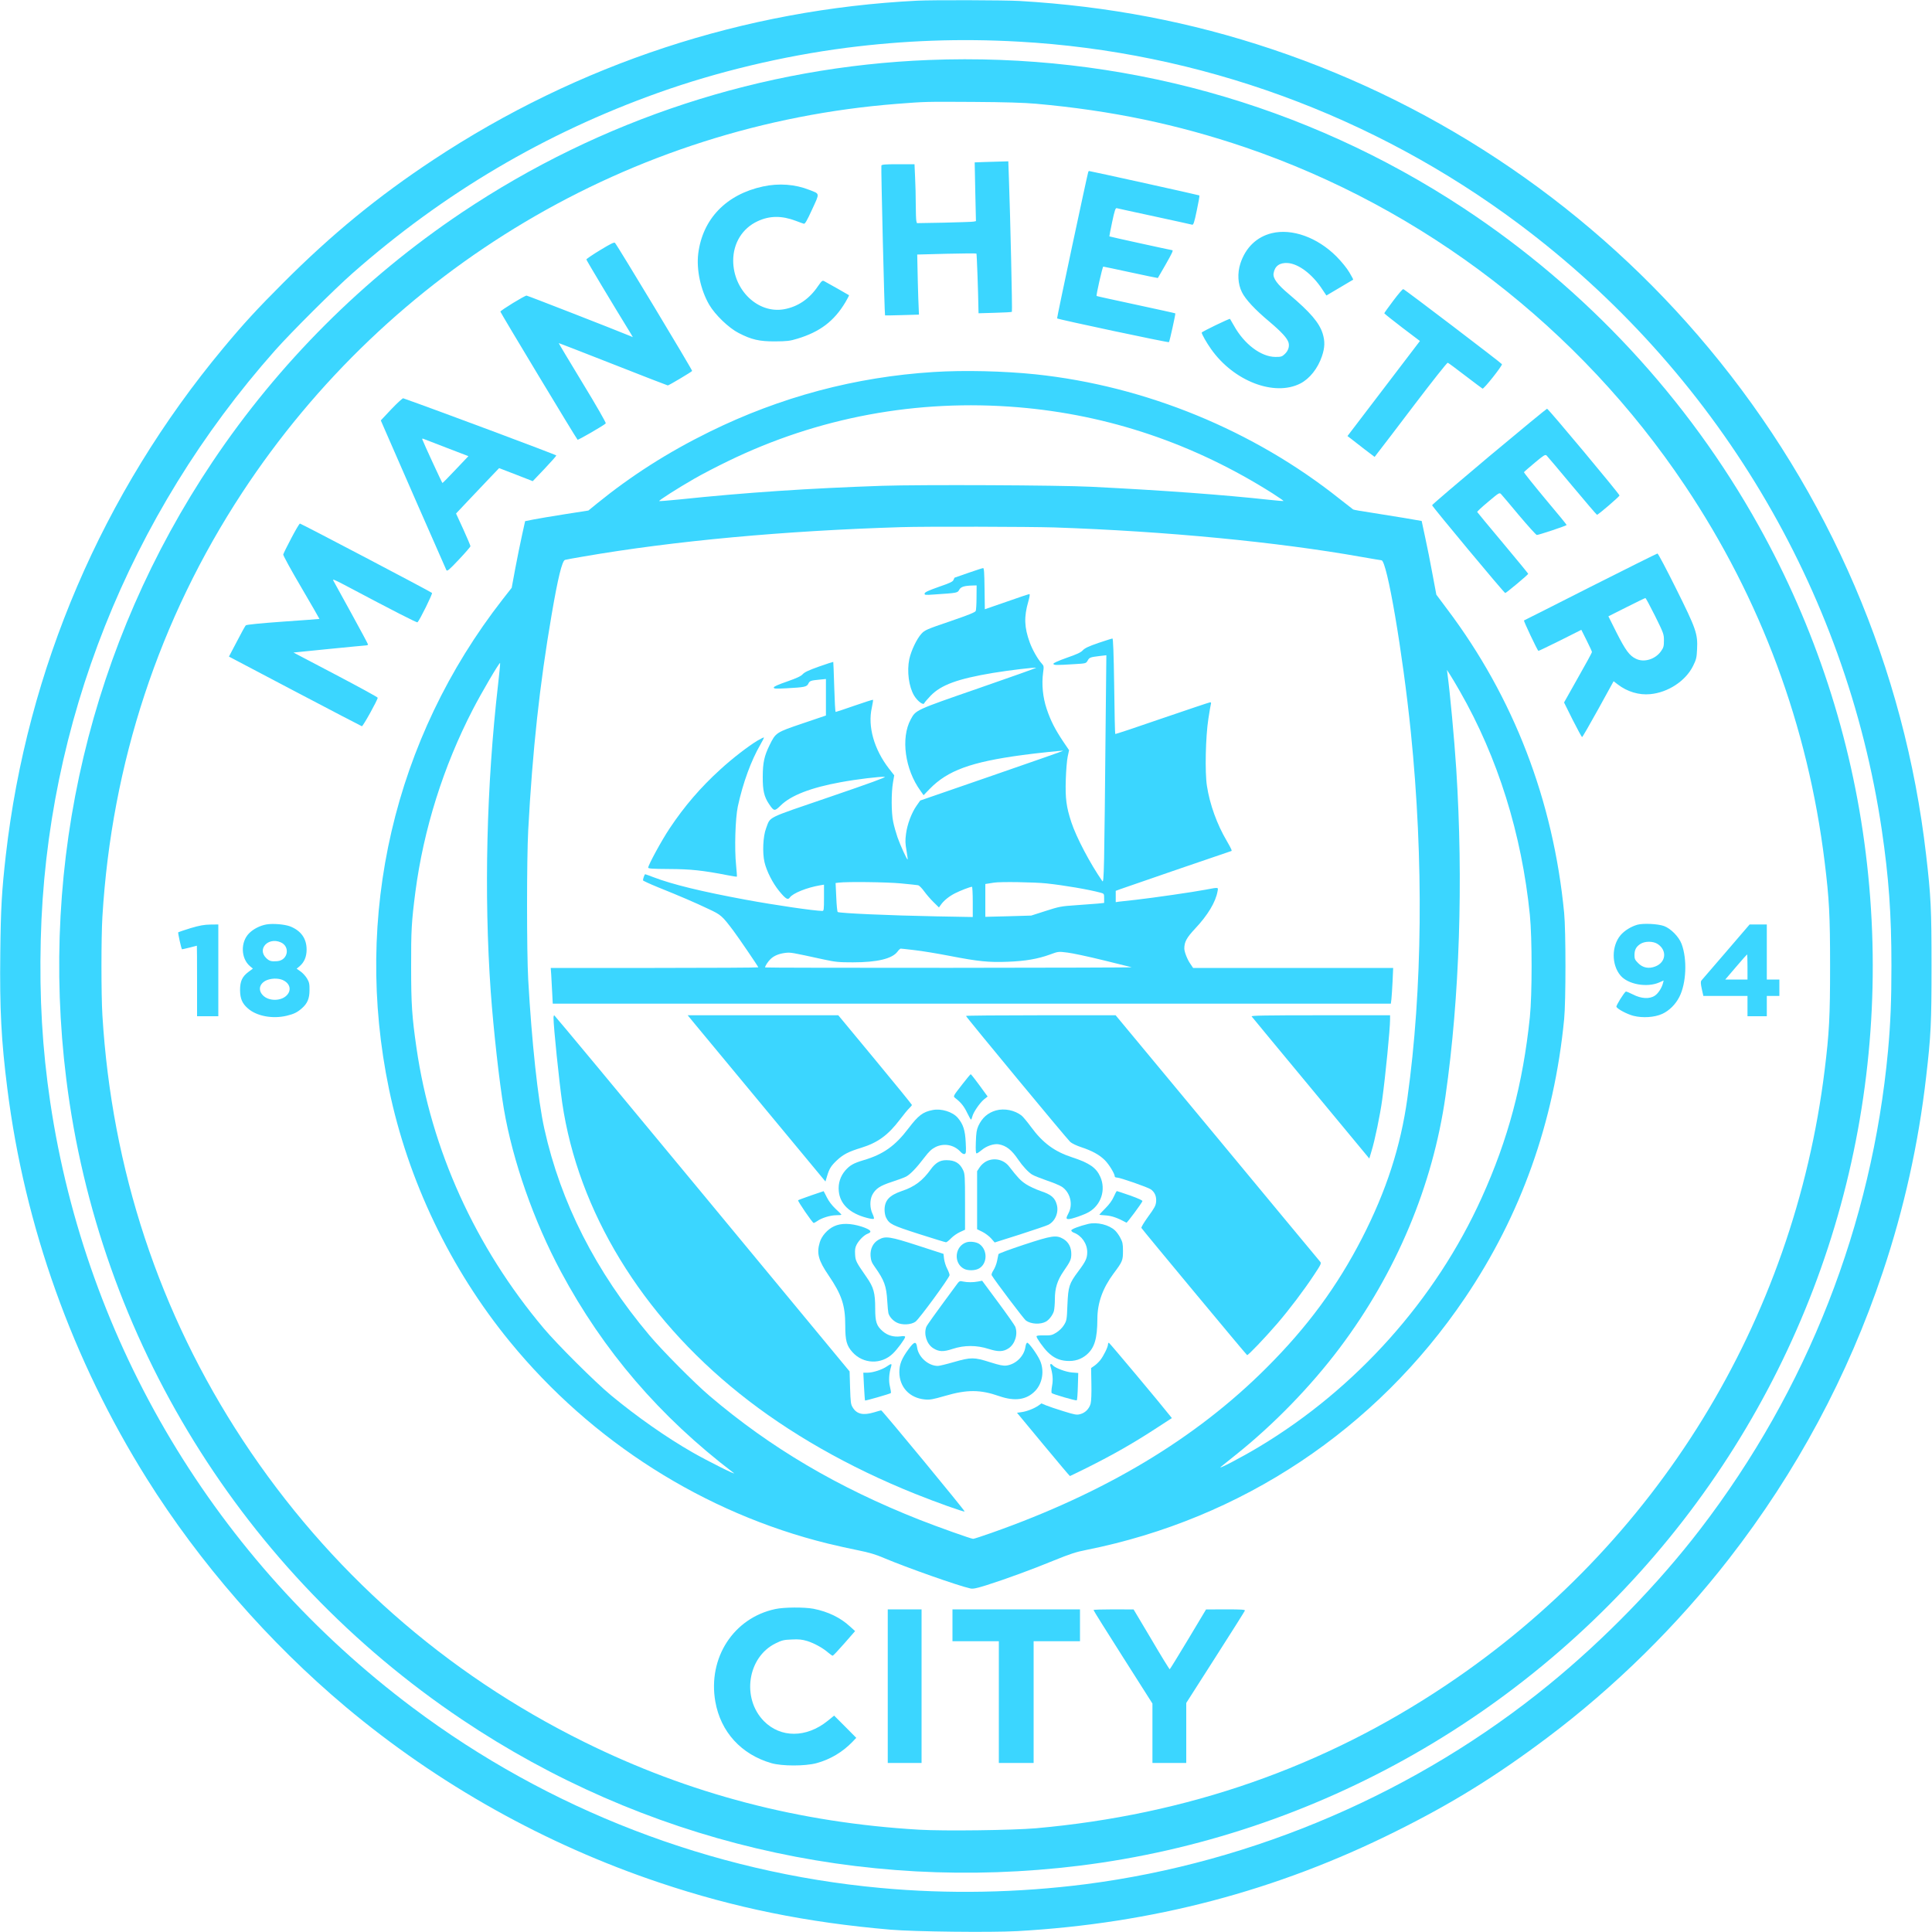 <svg class="City-logo" width="2000" height="2000" xmlns="http://www.w3.org/2000/svg"><g fill="#3bd6ff"><path d="M9495 19993c-1790-90-3508-655-5010-1648-575-380-1051-770-1555-1275-266-266-410-422-620-675-1250-1501-2030-3322-2250-5250-42-371-52-545-57-1010-7-583 10-909 73-1405 179-1425 674-2809 1445-4039 545-869 1263-1693 2057-2360 956-802 2067-1424 3252-1821C7601 251 8354 98 9220 24c248-21 1036-30 1310-15 1402 79 2685 417 3920 1033 583 290 1035 570 1565 968 697 523 1347 1163 1883 1853 699 899 1233 1895 1592 2967 220 655 370 1332 449 2020 50 430 56 557 56 1150s-6 720-56 1150c-222 1929-1000 3745-2249 5245-1191 1432-2759 2505-4520 3095-843 283-1698 446-2615 500-151 9-904 11-1060 3zm1050-424c1869-104 3673-762 5179-1888 2035-1522 3386-3778 3756-6271 73-496 100-871 100-1407 0-359-9-592-35-878-167-1803-836-3510-1944-4955-434-566-994-1142-1565-1608-1362-1113-3053-1842-4796-2067-705-90-1424-104-2125-39-1751 161-3434 809-4844 1867C2235 3850 892 6094 520 8590c-82 552-113 1080-98 1683 54 2235 912 4392 2423 6097 172 194 613 633 805 802 945 832 1991 1449 3165 1868 611 218 1290 380 1945 465 601 77 1182 98 1785 64z" transform="matrix(.1 0 0 -.1 0 2000)"></path><path d="M9615 19379c-1724-68-3393-613-4836-1580-1018-683-1895-1560-2578-2578C939 13338 405 11087 686 8830c334-2687 1828-5107 4094-6629C6658 940 8906 407 11170 686c2460 303 4718 1593 6252 3571 1523 1966 2200 4437 1892 6913-147 1187-523 2337-1107 3385-735 1321-1789 2455-3056 3290-1640 1081-3559 1612-5536 1534zm1110-453c782-70 1464-213 2165-451 1853-632 3460-1868 4554-3504 784-1171 1272-2485 1445-3896 47-383 56-547 56-1075s-9-692-56-1075c-320-2602-1741-4913-3918-6369-1270-851-2683-1343-4246-1482-245-21-950-30-1210-15-1243 73-2381 371-3465 907-1446 714-2649 1777-3536 3124-865 1315-1357 2804-1454 4400-13 213-13 807 0 1020 96 1592 587 3079 1447 4390 1526 2324 4028 3810 6778 4025 299 23 286 23 790 20 332-2 523-8 650-19z" transform="matrix(.1 0 0 -.1 0 2000)"></path><path d="M10197 18323l-107-4 6-304 7-304-24-5c-13-3-151-7-305-11l-282-5-6 22c-3 13-6 89-6 169s-3 207-7 282l-6 137h-169c-136 0-170-3-174-14-5-14 32-1546 38-1551 2-1 81 0 177 3l174 5-7 171c-3 94-7 234-8 311l-3 140 304 8c167 4 306 5 309 2 4-3 18-391 21-584l1-34 170 5c93 2 172 7 175 10 6 5-17 1006-31 1386l-6 172-67-2c-36-1-114-4-174-5zm1068-105c-12-38-326-1510-322-1514 9-10 1152-253 1158-246 7 8 70 294 66 298-1 2-185 42-407 90-223 48-407 88-408 90-7 5 61 304 69 304 4 0 133-27 285-60s278-59 280-58c1 2 36 62 78 135 69 121 84 153 71 153-8 0-649 140-651 143-1 1 12 68 29 149 25 119 35 147 47 143 8-2 184-41 390-85 206-45 382-83 391-86 13-4 22 22 48 147 18 83 30 153 27 156-4 4-1123 251-1144 253-1 0-5-6-7-12zm-3365-148c-382-82-627-336-672-696-20-167 25-376 114-529 61-104 202-240 304-292 133-69 215-88 379-87 122 1 152 4 230 28 234 71 380 182 497 378 22 38 39 70 37 72-4 4-221 126-256 145-20 10-25 6-65-51-89-132-208-213-350-239-270-49-527 196-528 503 0 181 95 335 253 408 124 58 249 59 395 4 37-14 74-28 83-30 12-4 32 30 86 148 80 174 82 159-28 202-148 59-316 71-479 36zm5265-484c-156-38-272-150-325-315-32-99-26-211 16-295 36-74 135-181 286-307 125-106 184-170 197-216 11-40-3-84-39-118-29-27-37-30-98-30-149 2-322 132-429 325-20 36-38 67-40 69-5 6-293-133-293-142 0-16 50-105 98-172 234-331 654-492 923-355 97 50 181 156 224 283 30 90 32 154 7 235-36 112-126 218-348 406-122 102-168 165-160 216 12 76 63 113 148 107 112-9 251-114 352-266l47-70 137 81c75 44 138 82 140 83 2 2-16 36-40 76-26 44-79 109-133 164-198 198-460 292-670 241zm-6952-175c-78-47-142-91-143-97 0-8 269-457 462-771l19-33-33 14c-162 67-1057 416-1067 416-21 0-271-154-271-166 0-10 782-1308 799-1326 5-6 270 147 292 169 5 5-99 187-240 418-137 226-248 411-247 413 2 1 254-97 562-218 307-121 563-220 567-220 11 0 246 140 252 150 5 7-777 1305-799 1326-8 9-48-11-153-75zm8210-524c-51-68-93-126-93-130 0-3 83-70 184-147l185-140-375-492-375-492 33-25c18-14 81-63 140-109l108-82 42 55c24 30 192 250 373 489 182 239 335 433 342 431s88-62 180-133c92-70 173-131 180-135 12-8 207 238 201 253-4 11-1007 775-1021 777-7 2-54-53-104-120zm-4758-738c-811-51-1587-258-2320-619-433-213-810-454-1167-744l-87-71-243-38c-134-21-281-46-327-55l-85-17-32-145c-18-80-49-235-70-345l-37-200-94-120c-1125-1442-1550-3273-1176-5070 196-944 634-1860 1252-2615 846-1034 2012-1774 3291-2089 91-22 233-54 315-70 113-23 179-42 267-80 229-97 772-289 895-315 24-6 66 3 165 34 198 63 467 161 698 256 165 67 230 89 335 109 1608 321 2999 1247 3919 2607 581 859 924 1822 1028 2888 18 182 18 917 0 1100-113 1166-523 2231-1211 3144l-112 150-40 213c-21 118-56 290-76 382l-36 168-186 32c-102 17-259 42-348 56-90 13-168 27-175 31-7 5-68 52-136 106-895 714-2015 1173-3152 1293-328 34-740 44-1055 24zm875-365c938-78 1822-378 2633-891 65-42 116-77 114-79s-64 3-138 11c-483 53-1107 99-1854 136-334 17-1764 23-2163 10-759-26-1410-69-2105-142-110-11-201-18-203-16-7 6 195 135 359 229 77 45 235 127 351 183 936 456 1962 646 3006 559zm375-1244c1148-39 2307-150 3178-305 109-19 203-35 208-35 57 0 220-956 304-1780 134-1320 121-2667-36-3790-70-501-218-957-468-1445-258-502-566-921-991-1345-733-733-1668-1293-2848-1709-96-34-180-61-188-61-21 0-366 123-554 197-849 335-1546 747-2176 1284-154 131-490 469-622 627-555 659-918 1374-1087 2137-66 296-131 903-167 1545-16 289-16 1244 0 1545 44 822 118 1509 243 2235 64 375 108 555 138 564 9 3 95 19 191 35 938 162 2079 267 3290 304 248 8 1325 5 1585-3zm-5759-1626c-120-1044-147-2172-76-3179 29-401 89-939 136-1215 92-538 310-1161 591-1685 438-818 1022-1500 1788-2083 43-33-269 123-426 213-271 155-580 372-844 591-162 134-557 527-697 694-708 841-1164 1846-1317 2905-46 319-55 446-55 835-1 380 4 465 44 777 85 648 290 1301 596 1891 88 171 273 486 281 479 2-3-7-103-21-223zm9956-69c394-688 640-1476 725-2315 24-242 24-824 0-1060-72-690-224-1262-499-1870-476-1053-1299-1975-2305-2578-183-110-444-246-393-205 19 15 90 72 157 126 389 311 772 705 1072 1104 584 777 963 1679 1095 2608 146 1022 185 2225 111 3385-20 311-65 792-91 985l-5 40 32-50c18-27 63-104 101-170z" transform="matrix(.1 0 0 -.1 0 2000)"></path><path d="M10025 14070c-77-27-141-50-143-50-1 0-6-10-11-22-6-19-36-33-152-73-105-37-145-55-147-68-3-17 4-18 100-11 240 16 240 16 258 49 17 31 53 42 143 44l37 1-1-122c0-68-4-131-8-142-5-14-74-42-267-108-241-82-261-91-295-128-49-53-107-176-126-263-26-126-5-286 50-378 35-58 97-104 105-78 3 7 32 42 66 77 108 112 280 175 646 236 169 28 439 60 446 53 2-2-266-98-596-212-656-227-649-224-702-322-105-192-60-520 102-741l31-44 63 65c186 191 427 279 961 351 140 19 416 48 420 44 2-2-330-118-738-259l-741-256-38-54c-52-74-97-195-109-292-9-66-8-100 5-172 8-49 14-91 12-92-6-7-75 144-105 229-16 47-37 120-45 162-20 92-20 301-2 405l13 75-55 70c-154 200-221 436-177 630 9 43 15 80 12 82-2 2-88-25-191-61s-191-65-195-65c-5 0-11 116-15 257-4 142-9 259-10 261-2 1-68-20-147-48-107-38-150-58-169-79s-60-40-162-76c-95-33-138-52-138-62 0-13 18-14 133-8 187 10 209 15 225 48 14 29 24 33 120 42l62 6v-378l-242-82c-275-93-278-95-342-226-54-109-70-182-70-325-1-143 14-208 66-285 51-75 56-75 121-12 106 104 313 184 622 240 162 30 410 60 454 55 21-2-155-66-570-208-672-230-610-199-659-326-31-81-39-250-16-349 22-94 85-217 151-298 68-83 91-97 111-68 32 45 177 103 312 126l42 7v-136c0-123-2-136-17-136-85 1-489 60-793 116-464 86-758 158-955 233-44 17-83 31-86 31-6 0-22-43-23-63-1-4 70-37 156-72 224-90 385-159 523-225 129-60 140-70 257-225 56-75 258-371 258-379 0-3-483-6-1074-6H5701l5-67c2-38 7-121 10-185l6-118h8676l6 48c3 26 8 109 12 185l6 137h-2071l-29 43c-31 44-62 124-62 158 0 68 24 112 110 204 133 141 214 276 234 388 8 44 15 43-124 17-132-25-540-84-725-105-77-8-155-17-172-19l-33-5v117l43 16c59 22 1149 396 1153 396 11 0-1 26-46 104-102 172-177 381-206 571-22 139-14 507 15 694 11 73 23 142 26 152 4 12 1 19-7 19-7 0-230-75-496-166-265-92-485-165-487-162-3 2-8 226-11 496-5 340-11 492-18 492-6 0-72-21-146-46-102-35-141-54-161-76s-61-41-165-77c-87-31-139-54-139-62 0-16 27-16 219-4 117 7 118 7 135 36 18 33 26 36 125 48l69 8-7-671c-15-1569-17-1693-35-1667-126 181-269 453-320 608-53 161-64 246-58 443 3 96 12 204 20 239l14 65-61 90c-84 126-130 215-171 338-40 119-53 254-37 373 9 66 8 72-13 95-43 47-97 143-125 219-57 156-61 266-15 424 14 49 18 77 11 77-6 0-112-35-236-79l-225-78-3 213c-2 162-5 214-15 213-6 0-75-22-152-49zm-699-3215c87-8 168-17 179-19 11-3 39-31 62-63s67-83 98-113l55-54 17 24c30 45 87 91 148 122 57 29 158 68 177 68 4 0 8-70 8-156v-157l-382 7c-475 9-996 32-1016 45-5 3-12 72-15 153l-7 147 32 4c87 11 499 6 644-8zm1506 0c181-19 439-63 561-96 36-10 37-11 37-58v-48l-67-7c-38-3-140-11-228-17-149-10-171-14-310-59l-150-48-237-7-238-6v340l33 5c17 3 43 7 57 9 66 11 420 5 542-8zm-1363-691c74-8 236-35 360-59 299-58 409-69 606-61 181 7 308 29 435 75 84 31 86 32 180 20 52-6 219-42 370-79 151-38 284-71 295-73 11-3-838-5-1887-6-1050 0-1908 1-1908 4 0 15 31 63 57 87 36 35 88 56 155 64 54 6 63 4 393-68 125-27 158-30 305-30 250 0 406 37 461 111 12 17 28 31 33 31 6 0 71-7 145-16z" transform="matrix(.1 0 0 -.1 0 2000)"></path><path d="M7841 12333c-96-58-260-184-384-298-204-185-373-382-524-609-82-122-223-381-223-408 0-10 49-13 218-14 221-1 346-14 602-64 52-10 96-17 98-15s-2 56-8 119c-18 171-8 485 18 608 53 245 138 476 234 641 22 38 38 70 36 73-2 2-32-13-67-33zM5730 9463c0-95 58-656 90-879 164-1120 820-2198 1835-3010 508-407 1128-761 1818-1038 222-89 506-190 513-183 6 6-853 1047-864 1047-4 0-36-9-72-20-113-34-180-20-222 49-21 33-23 52-28 205l-5 169-1525 1843c-839 1014-1528 1843-1532 1843-5 1-8-11-8-26zm1457-56c37-45 358-433 713-860l645-778 16 53c23 79 41 108 101 165 66 62 121 91 253 131 171 53 278 131 399 290 40 53 85 108 100 121 14 14 26 28 26 33 0 4-171 215-381 468l-381 460H7119l68-83zm2813 76c0-11 1043-1271 1079-1304 16-15 66-39 112-54 115-38 190-79 247-136 43-43 102-140 102-168 0-6 10-11 23-11 31 0 316-99 350-122 41-29 60-73 55-129-4-40-17-64-82-153-46-64-74-111-70-118 14-23 1086-1313 1094-1316 10-4 183 177 309 323s281 351 385 509c70 105 76 119 63 134-8 9-488 587-1066 1285l-1052 1267h-775c-426 0-774-3-774-7zm2957-5c5-7 281-341 614-742l604-729 22 74c35 112 90 377 112 539 33 241 81 728 81 828v42h-721c-576 0-720-3-712-12zm-2993-700c-104-134-100-125-69-150 53-41 87-84 118-150 18-37 35-68 39-68 3 0 9 13 13 30 9 43 76 141 120 178l39 31-25 34c-84 117-145 196-150 197-3 0-42-46-85-102zm-309-269c-101-19-149-56-250-189-138-182-261-270-465-330-104-31-141-52-189-106-51-59-76-134-68-214 12-134 113-231 290-277 36-10 69-14 73-10s-2 28-14 52c-28 59-29 141-3 194 34 65 79 96 203 136 62 20 129 45 148 55 43 23 107 89 189 197 48 63 75 88 114 108 88 44 191 25 258-46 19-21 35-29 45-25 15 6 16 21 11 121-6 124-26 187-81 252-53 63-171 100-261 82z" transform="matrix(.1 0 0 -.1 0 2000)"></path><path d="M10311 8505c-85-24-144-76-183-160-18-40-23-72-26-167-3-87-1-118 8-118 6 0 30 16 53 35 49 42 126 68 177 59 77-14 133-58 201-159 44-65 104-130 143-154 17-11 85-38 151-61 66-22 137-52 157-65 86-57 118-180 70-272-28-53-28-63 1-63 33 0 162 45 211 74 125 74 175 229 117 362-42 95-111 144-291 203-184 60-305 149-426 314-40 54-84 107-98 118-71 56-178 78-265 54z" transform="matrix(.1 0 0 -.1 0 2000)"></path><path d="M10212 7979c-26-13-55-39-70-62l-27-41v-601l55-27c30-15 71-46 91-69l36-41 259 82c142 46 276 91 296 101 71 36 110 127 88 208-19 72-59 106-166 141-52 18-121 50-154 72-55 36-84 67-174 183-55 71-153 94-234 54zm-504-12c-21-12-52-42-69-67-87-122-170-185-305-230-128-44-177-97-177-195 0-28 7-64 16-80 34-67 60-79 339-169 147-47 274-86 281-86s31 19 52 41c22 23 64 52 93 65l52 24v287c0 259-2 292-19 328-34 74-85 105-174 105-36 0-63-7-89-23zm-1312-342c-71-25-131-47-134-50-7-7 149-235 161-235 5 0 22 9 38 20 44 32 136 60 196 60 29 0 53 2 53 6 0 3-27 30-60 60-39 37-70 78-91 120-18 35-32 64-33 63 0 0-59-20-130-44zm3134-13c-16-37-46-79-87-120-35-35-63-65-63-67 0-1 31-5 69-7 62-5 120-25 212-75 6-4 156 198 165 222 4 8-37 27-126 59-73 25-135 46-138 46-4 0-18-26-32-58zm-265-282c-91-22-175-54-175-67 0-7 11-18 25-23 82-31 139-113 140-200 0-65-15-97-92-200-96-128-105-159-113-347-6-157-8-164-36-210-18-29-49-59-79-78-44-27-56-30-127-29-53 1-78-2-78-10 0-18 69-116 115-162 60-59 117-86 196-92 85-6 152 16 211 67 79 70 107 164 108 367 0 166 55 319 168 471 92 123 97 135 97 233 0 73-4 92-27 135-14 28-39 62-55 77-62 59-186 90-278 68zm-2630-24c-68-31-130-101-149-167-34-113-14-187 91-341 136-200 173-310 173-518 0-158 14-210 75-278 111-123 298-130 418-14 46 44 127 154 127 172 0 9-13 11-49 6-68-9-132 9-182 52-65 56-79 96-79 237 0 162-16 218-88 322-111 160-116 170-120 237-3 49 0 71 16 102 25 47 77 99 115 113 51 19 30 42-63 73-113 36-213 38-285 4z" transform="matrix(.1 0 0 -.1 0 2000)"></path><path d="M10597 7114c-142-47-259-90-261-97s-8-37-14-69c-6-31-23-74-37-96-17-27-24-45-18-55 38-63 332-452 353-467 53-38 148-43 206-12 34 18 72 69 84 110 5 20 10 76 10 123 0 114 25 194 90 289 71 103 80 122 80 180 0 69-29 123-83 155-73 42-116 36-410-61zm-1501 53c-58-32-89-95-84-169 4-47 11-67 44-113 98-138 120-197 129-355 3-58 9-114 12-125 11-37 45-75 86-96 54-28 148-24 194 9 38 27 353 457 353 482 0 10-11 40-25 67-14 26-28 72-32 101l-6 52-262 85c-293 95-339 102-409 62zm910-27c-123-39-139-216-26-275 41-21 118-19 157 5 86 52 87 190 3 251-30 22-95 31-134 19zm-113-452c-231-313-295-403-304-424-28-75 4-176 69-219 60-39 106-41 203-9 121 40 249 40 373 0 101-32 152-30 208 7 66 45 97 146 68 223-6 15-85 128-177 252l-166 224-41-8c-53-10-112-10-158 0-35 8-37 7-75-46z" transform="matrix(.1 0 0 -.1 0 2000)"></path><path d="M9407 6036c-73-99-97-159-97-241 1-155 106-267 263-282 54-5 82 0 207 36 232 68 367 67 565-2 162-56 283-38 372 55 76 80 96 212 48 317-31 66-114 181-131 181-7 0-16-19-19-45-15-95-99-178-196-191-35-4-70 3-172 35-163 52-196 52-373 1-76-22-151-40-165-40-99 0-202 92-215 191-9 67-29 64-87-15zm2063 47c0-27-46-120-80-163-16-20-44-47-62-59l-33-23 3-163c2-101-1-179-8-206-15-53-55-94-107-108-36-10-55-7-174 30-74 23-155 50-181 61l-47 20-29-21c-44-31-119-61-175-69l-49-7 271-327c150-181 274-328 277-328 2 0 77 37 167 81 288 144 489 259 745 426l143 93-19 24c-99 126-627 756-633 756-5 0-9-8-9-17zm-2289-228c-47-33-145-65-199-65h-45l7-142c4-79 9-144 11-146 4-4 259 69 267 77 3 3-1 33-9 66-15 59-11 134 13 213 8 28-2 27-45-3z" transform="matrix(.1 0 0 -.1 0 2000)"></path><path d="M10874 5858c24-83 29-140 17-204-7-37-8-70-4-75 15-13 253-82 260-75 4 4 9 69 11 145l4 138-64 5c-65 5-176 47-199 74-18 22-32 17-25-8zm-6822 9907l-110-117 33-76c74-173 638-1458 646-1474 8-15 29 3 129 109 66 70 120 132 120 139 0 6-33 85-74 175l-75 163 132 140c73 77 173 183 223 235l91 95 174-67 174-68 122 128c67 71 122 133 122 138 0 7-1295 491-1585 592-6 2-61-48-122-112zm570-400l227-87-132-139c-72-77-134-139-137-139-4 0-193 409-209 453-2 5 3 8 10 5 8-3 116-45 241-93zm10793-90c-324-272-590-499-590-505 0-13 746-909 757-909 9-1 238 190 238 199 0 3-118 147-262 319-145 172-264 317-266 321s49 52 113 105c114 96 117 98 135 79 10-10 93-109 185-219 93-110 175-201 184-203 14-2 298 92 309 103 2 2-98 124-222 271-123 148-222 272-220 276 3 5 53 49 112 98 93 78 108 87 122 75 8-8 128-149 265-314 138-165 253-300 257-300 12-1 233 189 233 200 0 15-737 898-750 898-5 0-275-222-600-494zm-12400-847c-44-83-81-159-83-168s82-163 187-341c104-178 189-325 188-326s-171-14-377-28c-236-17-379-31-386-39-6-6-48-81-92-167l-82-156 682-359c375-197 687-360 694-362 11-3 164 273 164 295 0 6-196 113-436 239l-436 229 368 37c203 20 377 37 387 37 9 1 17 5 17 9 0 5-78 150-173 323-96 173-179 325-186 338-11 19 6 13 111-42 526-279 754-395 760-389 24 24 158 296 150 304-14 14-1355 718-1367 718-6 0-46-68-90-152zm13450-503c-374-190-684-346-689-348-6-2 133-298 149-315 2-2 102 47 224 107l221 111 55-110c30-60 55-114 55-120s-65-126-145-266l-144-256 89-179c50-98 93-179 98-179 4 0 79 130 167 289l159 289 44-34c98-75 219-111 334-100 186 17 368 137 445 293 32 65 37 84 41 171 8 162-9 210-218 630-99 199-185 362-192 362-7-1-319-156-693-345zm668-301c89-180 92-189 92-254 0-60-4-74-30-111-59-84-176-120-259-79-68 32-108 87-202 272l-84 168 187 94c104 52 191 95 196 95 4 1 49-83 100-185zM2757 10430c-66-12-133-46-178-91-91-91-86-261 9-341l30-25-46-34c-65-49-87-96-87-189 1-88 22-138 81-189 90-80 255-111 402-76 75 18 109 35 157 77 57 50 79 101 79 188 1 64-3 82-26 121-15 25-45 58-67 73l-40 28 30 25c48 41 73 98 73 173 0 115-59 197-173 241-58 21-177 31-244 19zm147-184c103-43 78-187-34-196-62-5-83 1-116 34-93 93 22 216 150 162zm20-390c78-33 98-106 43-161-60-60-184-60-244 0-53 53-40 120 31 155 48 23 122 26 170 6zm14025 571c-65-19-132-60-173-108-94-111-95-306-1-417 78-93 275-128 402-72l45 20-7-28c-12-48-49-106-84-129-55-37-141-32-226 12-37 19-71 33-75 30-19-12-102-145-97-157 9-23 110-77 177-94 96-24 217-16 297 20 72 33 138 98 177 175 73 142 83 391 24 549-28 75-113 161-183 186-65 23-215 30-276 13zm212-200c99-66 85-190-26-232-67-26-129-14-177 35-32 32-38 44-38 81 0 56 16 87 59 116 47 32 135 32 182 0zm-15188 165c-67-21-124-40-128-43-5-5 31-168 39-176 1-1 35 7 76 17 41 11 76 20 78 20 1 0 2-164 2-365v-365h220v950l-82-1c-65-1-110-9-205-37zm15896-245c-134-155-249-289-256-297-9-12-8-32 4-88l16-72h457v-210h200v210h130v170h-130v570h-178l-243-283zm221-157v-130h-230l111 130c61 72 113 130 115 130s4-58 4-130zM8025 3343c-431-92-699-505-620-958 55-313 268-547 580-637 111-32 350-32 468 0 141 38 270 115 372 221l39 41-114 115-115 115-68-55c-220-177-486-177-659-2-233 237-170 661 119 804 67 33 85 38 169 41 74 4 107 0 161-16 73-23 164-73 219-122 19-16 39-30 44-30s59 57 121 128l111 127-52 47c-99 92-227 154-378 184-95 18-306 17-397-3zm1165-798v-795h350v1590h-350v-795zm670 630v-165h480V1750h360v1260h480v330H9860v-165zm1460 158c0-5 137-224 305-488l305-480v-615h350v621l301 471c166 259 303 477 306 485 4 10-33 13-198 13l-204-1-185-309c-102-170-188-309-191-310-4 0-90 139-190 310l-184 309-207 1c-115 0-208-3-208-7z" transform="matrix(.1 0 0 -.1 0 2000)"></path></g></svg>
